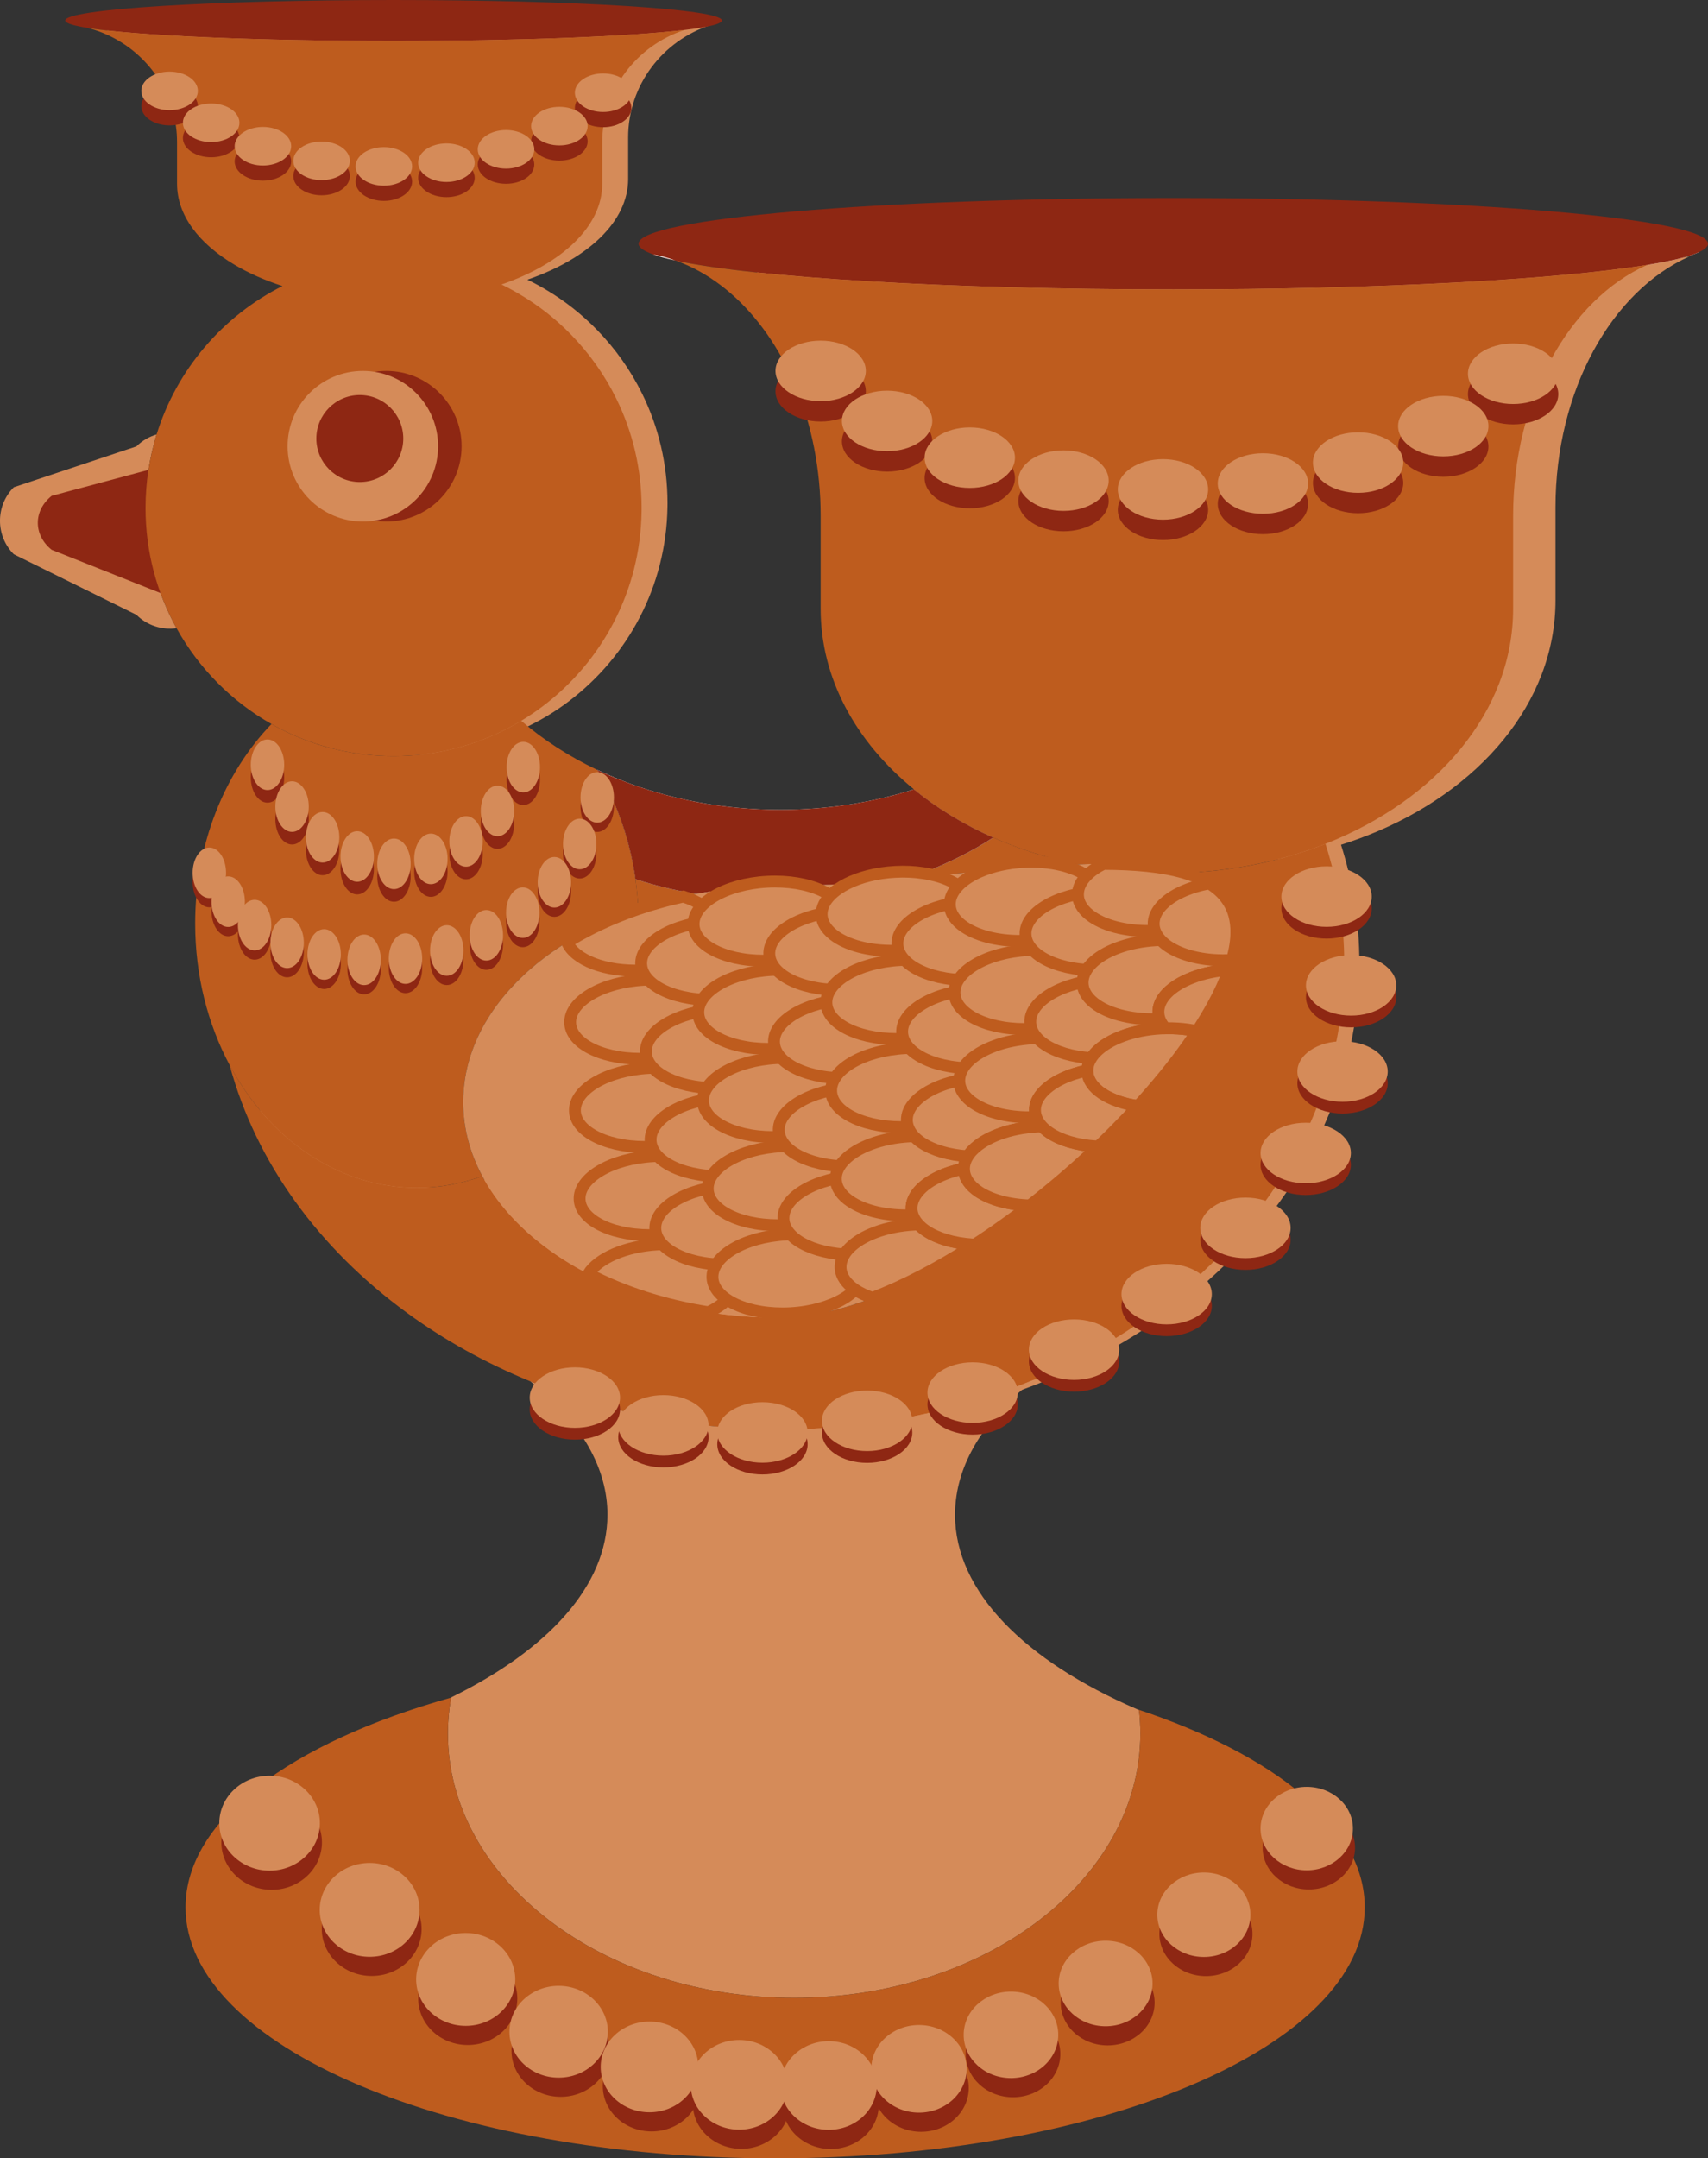 <?xml version="1.0" encoding="UTF-8"?><svg id="Layer_2" xmlns="http://www.w3.org/2000/svg" viewBox="0 0 432.59 546.36"><rect x="0" y="0" width="432.59" height="546.36" fill="#333333" stroke="none"/><defs><style>.cls-1{fill:#be5c1e;}.cls-1,.cls-2,.cls-3,.cls-4{stroke-width:0px;}.cls-2{fill:#fff;}.cls-3{fill:#8e2713;}.cls-4,.cls-5{fill:#d58b59;}.cls-5{stroke:#be5c1e;stroke-miterlimit:10;stroke-width:3px;}</style></defs><g id="_Слой_2_копия3_"><path class="cls-4" d="M344.28,243.78c0,35.44-18.92,67.22-48.88,88.84h-.01c-8.95,6.47-18.87,12.02-29.58,16.49-.01,0-.02.01-.03.02-19.34,8.06-41.2,12.61-64.35,12.61s-44.2-4.38-63.27-12.18h0c-11.38-4.65-21.9-10.51-31.32-17.4-22.17-16.18-38.2-37.97-44.85-62.68,9.96,18.68,27.48,31.08,47.43,31.08,5.77,0,11.33-1.04,16.57-2.96,11.21,20.92,40.66,35.85,75.22,35.85,44.22,0,115.77-67.54,115.77-97.69,0-7.99-5.03-12.55-13.24-14.94,12.86-.48,24.97-3.07,35.79-7.33,3.11,9.67,4.76,19.82,4.76,30.29Z"/><path class="cls-4" d="M427.91,64.9c-19.71,8.77-33.95,33.91-33.95,63.57v23.5c0,25.9-19.3,48.37-47.54,59.48-10.82,4.26-22.93,6.85-35.79,7.33h-.01c-.69-.2-1.41-.39-2.15-.56-.28-.07-.57-.13-.87-.19-.2-.05-.41-.09-.62-.13-.64-.13-1.29-.25-1.97-.36-.02,0-.05,0-.09-.01-.19-.03-.39-.06-.59-.09-.17-.03-.35-.05-.53-.08-.2-.03-.4-.05-.61-.08-.25-.04-.51-.07-.77-.1-.42-.05-.85-.1-1.29-.14-.43-.05-.87-.09-1.32-.13-.38-.03-.77-.06-1.16-.09-.41-.03-.84-.06-1.26-.09-.1,0-.2-.01-.3-.02-.26-.01-.51-.02-.77-.04-.09,0-.18,0-.27-.01-.04,0-.09,0-.13-.01-.08,0-.15,0-.23-.01-.14,0-.27,0-.41,0-1.65-.07-3.35-.1-5.1-.11h-.72c-.67,0-1.35.01-2.04.02-.33.01-.67.01-1,.02-.88.02-1.76.04-2.66.07h-.02c-7.61-1.53-14.8-3.83-21.45-6.78-7.46-3.31-14.23-7.43-20.08-12.21-14.65-11.95-23.63-28.01-23.63-45.67v-23.5c0-1.47-.04-2.93-.1-4.38-.57-11.81-3.39-22.79-7.9-32.14-4.37-9.08-10.32-16.63-17.33-21.93-3.54-2.68-7.35-4.78-11.36-6.22,19.83,4.28,68.77,7.31,126,7.31,52.13,0,97.38-2.52,120.02-6.21Z"/><path class="cls-4" d="M158.4,100.73c4.1,8.34,6.4,17.73,6.4,27.66,0,.32,0,.64-.01.95-.3,20.11-10.04,37.93-24.99,49.21-1.76,1.34-3.6,2.57-5.5,3.72-1,.6-2.03,1.18-3.08,1.73-4.17,2.2-8.62,3.95-13.29,5.16-5.09,1.34-10.44,2.05-15.95,2.05-9.4,0-18.31-2.06-26.31-5.76-1.57-.72-3.11-1.51-4.61-2.37-10.08-5.71-18.43-14.12-24.05-24.26-5.01-9.01-7.85-19.39-7.85-30.43,0-6.48.98-12.73,2.8-18.61,5.09-16.42,16.74-29.97,31.88-37.57-4.53-1.47-8.64-3.3-12.19-5.42-9-5.34-14.51-12.53-14.51-20.44v-10.52c0-.65-.03-1.31-.06-1.96-.35-5.28-2.08-10.2-4.85-14.38-2.69-4.07-6.34-7.45-10.65-9.82-2.17-1.2-4.51-2.14-6.97-2.78,12.18,1.91,42.23,3.27,77.37,3.27,32.01,0,59.8-1.13,73.7-2.78-12.1,3.92-20.85,15.18-20.85,28.45v10.52c0,10.76-10.2,20.19-25.52,25.47,1.58.76,3.12,1.59,4.62,2.48,4.8,2.83,9.18,6.28,13.04,10.25,4.61,4.73,8.48,10.18,11.43,16.18Z"/><path class="cls-4" d="M162.66,99.71c4.1,8.34,6.4,17.73,6.4,27.66,0,.32,0,.64-.01.95-.3,20.11-10.04,37.93-24.99,49.21-1.76,1.34-3.6,2.57-5.5,3.72-1,.6-2.03,1.18-3.08,1.73-4.17,2.2-8.62,3.95-13.29,5.16-5.09,1.34-10.44,2.05-15.95,2.05-9.4,0-18.31-2.06-26.31-5.76-1.57-.72-3.11-1.51-4.61-2.37-10.08-5.71-18.43-14.12-24.05-24.26-5.01-9.01-7.85-19.39-7.85-30.43,0-6.48.98-12.73,2.8-18.61,5.09-16.42,16.74-29.97,31.88-37.57-4.53-1.47-8.64-3.3-12.19-5.42-9-5.34-14.51-12.53-14.51-20.44v-10.52c0-.65-.03-1.31-.06-1.96-.35-5.28-2.08-10.2-4.85-14.38-2.69-4.07-6.34-7.45-10.65-9.82-2.17-1.2-4.51-2.14-6.97-2.78,12.18,1.91,42.23,3.27,77.37,3.27,32.01,0,59.8-1.13,73.7-2.78-12.1,3.92-20.85,15.18-20.85,28.45v10.52c0,10.76-10.2,20.19-25.52,25.47,1.58.76,3.12,1.59,4.62,2.48,4.8,2.83,9.18,6.28,13.04,10.25,4.61,4.73,8.48,10.18,11.43,16.18Z"/><path class="cls-1" d="M176.38,226.29c-1.12.21-2.23.43-3.33.67-.99.21-1.97.44-2.93.68-.97.23-1.93.48-2.88.75-.89.24-1.77.5-2.64.77-.17.05-.34.1-.51.16-.82.25-1.63.52-2.44.79-.12-2.56-.36-5.08-.71-7.55,4.94,1.59,10.09,2.85,15.44,3.73Z"/><path class="cls-1" d="M273.01,218.79c-1.41.05-2.85.11-4.3.18-.01,0-.01,0-.01,0-2.83-.67-6.07-.96-9.5-.78-4.05.22-7.77,1.07-10.81,2.36h-.02c-3.78.35-7.61.73-11.42,1.11h0c-1.06-.28-2.18-.51-3.35-.67,6.48-2.42,12.51-5.44,17.97-8.98,6.65,2.95,13.84,5.25,21.45,6.78Z"/><path class="cls-2" d="M233.59,220.99c1.17.16,2.29.39,3.35.67-2.45.24-4.89.49-7.32.72-.01.01-.02.01-.03.01-2.54.25-5.08.48-7.59.7-1.25.11-2.5.22-3.74.31-1.25.1-2.48.2-3.7.28-.84.06-1.67.12-2.5.17-.78.05-1.57.1-2.34.14-1.68.1-3.33.18-4.95.25,0,0,0-.01,0,0-1.12.04-2.22.07-3.3.1-1.39.03-2.75.05-4.09.05-.88,0-1.76.01-2.64.03h-.1c-.69.02-1.38.04-2.07.07h-.02c-.35.01-.7.03-1.05.05-.49.02-.97.05-1.45.08-.22.01-.43.02-.65.04-.32.02-.65.05-.97.07-1.25.1-2.48.21-3.71.35h-.02c-.7.07-1.41.15-2.1.25-.6.07-1.19.15-1.79.24-1.48.21-2.95.45-4.4.72t-.02,0c-5.35-.88-10.5-2.14-15.44-3.73-1.32-9.3-4.24-17.95-8.44-25.52-.39-.73-.81-1.44-1.24-2.15,1.96.93,3.98,1.81,6.05,2.62,12.06,4.77,25.77,7.47,40.29,7.47,12.01,0,23.46-1.84,33.88-5.18,5.85,4.78,12.62,8.9,20.08,12.21-5.46,3.54-11.49,6.56-17.97,8.98Z"/><path class="cls-2" d="M268.7,218.97c-.81.04-1.63.09-2.45.14-.6.03-1.2.07-1.8.11-.59.04-1.18.07-1.77.12-1.3.09-2.62.19-3.95.29-.82.07-1.64.14-2.47.2-2.6.22-5.22.47-7.87.72,3.04-1.29,6.76-2.14,10.81-2.36,3.43-.18,6.67.11,9.5.78Z"/><path class="cls-1" d="M340.45,243.9c0,35.44-18.92,67.22-48.88,88.84h-.01c-8.95,6.47-18.87,12.02-29.58,16.49-.01,0-.02.01-.03.02-19.34,8.06-41.2,12.61-64.35,12.61s-44.2-4.38-63.27-12.18h0c-11.38-4.65-21.9-10.51-31.32-17.4-22.17-16.18-38.2-37.97-44.85-62.68,9.96,18.68,27.48,31.08,47.43,31.08,5.77,0,11.33-1.04,16.57-2.96,11.21,20.92,40.66,35.85,75.22,35.85,44.22,0,115.77-67.54,115.77-97.69,0-7.99-5.03-12.55-13.24-14.94,12.86-.48,24.97-3.07,35.79-7.33,3.11,9.67,4.76,19.82,4.76,30.29Z"/><path class="cls-2" d="M430.36,63.8c-2.48,1.16-6.98,2.26-13.18,3.26,4.17-1.86,8.59-2.99,13.18-3.26Z"/><path class="cls-3" d="M432.59,61.7c0,.72-.76,1.42-2.23,2.1-2.48,1.16-6.98,2.26-13.18,3.26-22.64,3.69-67.89,6.21-120.02,6.21-57.23,0-106.17-3.03-126-7.31t-.02-.01h-.02c-2.33-.51-4.26-1.03-5.75-1.57h-.01c-2.37-.86-3.63-1.76-3.63-2.68,0-6.4,60.63-11.58,135.43-11.58s135.43,5.18,135.43,11.58Z"/><path class="cls-2" d="M157.31,197.51c-1.63-.05-3.23-.21-4.81-.47-.39-.73-.81-1.44-1.24-2.15,1.96.93,3.98,1.81,6.05,2.62Z"/><path class="cls-2" d="M171.12,65.95c-2.33-.51-4.26-1.03-5.75-1.57,1.95.36,3.87.89,5.75,1.57Z"/><path class="cls-1" d="M161.65,230.11c-1.64.56-3.25,1.15-4.83,1.79-4.73,1.89-9.15,4.11-13.19,6.61-.76.47-1.5.95-2.23,1.44-.57.37-1.13.76-1.68,1.15-.63.45-1.25.9-1.86,1.36-.59.44-1.17.9-1.73,1.35-.08.06-.15.12-.21.17-.53.44-1.06.88-1.57,1.33-.57.49-1.12.98-1.65,1.48-.51.48-1.01.96-1.5,1.45-.07.06-.13.12-.19.19-.43.44-.86.88-1.27,1.33-2.41,2.57-4.49,5.29-6.23,8.13-.43.69-.83,1.38-1.21,2.08-.1.17-.19.35-.28.52-.38.71-.74,1.44-1.07,2.17-.28.6-.54,1.22-.79,1.84-.19.46-.37.93-.53,1.39-.17.46-.33.93-.48,1.4-.45,1.41-.82,2.85-1.11,4.3-.1.48-.19.97-.26,1.45-.05.33-.1.66-.14,1-.04.28-.08.55-.1.83-.05.37-.08.75-.11,1.12-.04.5-.07.99-.09,1.49-.02.5-.03,1-.03,1.5,0,6.59,1.71,12.9,4.84,18.74-5.24,1.92-10.8,2.96-16.57,2.96-19.95,0-37.47-12.4-47.43-31.08-5.52-10.35-8.72-22.64-8.72-35.81,0-20.16,7.49-38.24,19.33-50.51,1.5.86,3.04,1.65,4.61,2.37,8,3.7,16.91,5.76,26.31,5.76,5.51,0,10.86-.71,15.95-2.05,4.67-1.21,9.12-2.96,13.29-5.16,1.05-.55,2.08-1.13,3.08-1.73,5.59,4.81,12.08,9,19.26,12.42.43.71.85,1.42,1.24,2.15,4.2,7.57,7.12,16.22,8.44,25.52.35,2.47.59,4.99.71,7.55Z"/><path class="cls-3" d="M251.56,212.01c-5.46,3.54-11.49,6.56-17.97,8.98,0,0,0-.01-.01,0-1.3.49-2.62.95-3.96,1.39-.01.01-.02.01-.03.01-2.54.25-5.08.48-7.59.7-1.25.11-2.5.22-3.74.31-1.25.1-2.48.2-3.7.28-.84.06-1.67.12-2.5.17-.78.05-1.57.1-2.34.14-1.68.1-3.33.18-4.95.25,0,0,0-.01,0,0-1.12.04-2.22.07-3.3.1-1.39.03-2.75.05-4.09.05-.88,0-1.76.01-2.64.03h-.1c-.69.02-1.38.04-2.07.07h-.02c-.35.01-.7.03-1.05.05-.49.02-.97.05-1.45.08-.22.01-.43.02-.65.04-.32.02-.65.05-.97.07-1.25.1-2.48.21-3.71.35h-.02c-.7.07-1.41.15-2.1.25-.6.07-1.19.15-1.79.24-1.48.21-2.95.45-4.4.72t-.02,0c-5.35-.88-10.5-2.14-15.44-3.73-1.32-9.3-4.24-17.95-8.44-25.52-.39-.73-.81-1.44-1.24-2.15,1.96.93,3.98,1.81,6.05,2.62,12.06,4.77,25.77,7.47,40.29,7.47,12.01,0,23.46-1.84,33.88-5.18,5.85,4.78,12.62,8.9,20.08,12.21Z"/><path class="cls-4" d="M313.14,235.88c0,.27,0,.55-.02.83,0,.13-.01.25-.02.38,0,.13-.01.26-.03.39-.01.19-.03.39-.05.58-.02.24-.05.49-.09.75,0,.05-.01.1-.02.15-.02.18-.05.37-.08.55-.04.23-.09.47-.13.71-.06.3-.12.61-.19.92h0c-.07.32-.14.63-.22.94s-.17.62-.26.94c-.11.41-.23.82-.36,1.23h0c-.13.42-.27.82-.42,1.23-6.84.51-12.65,2.83-15.66,5.92-1.49,1.53-2.29,3.25-2.2,5.03.03.53.14,1.04.31,1.53.3.83.8,1.61,1.48,2.34-.37,0-.75.02-1.13.04-7.17.38-13.31,2.76-16.44,5.97-.48.49-.89,1.01-1.22,1.54-.63.99-.97,2.04-.99,3.12-4.81.99-8.76,2.91-11.06,5.28-1.5,1.53-2.3,3.25-2.2,5.02.03.52.13,1.03.31,1.52.29.83.79,1.62,1.46,2.34-.37,0-.74.02-1.12.04-7.17.38-13.31,2.76-16.43,5.97-.5.5-.91,1.02-1.24,1.56-.62.99-.96,2.03-.97,3.1-4.8,1-8.76,2.92-11.07,5.29-1.49,1.53-2.29,3.24-2.2,5.02.03.52.13,1.02.31,1.51.29.83.79,1.62,1.46,2.34.53.58,1.18,1.13,1.92,1.63,2.79,1.87,6.96,3.13,11.75,3.44.17.01.35.02.53.03-.21.14-.41.27-.62.4-.08.06-.17.12-.25.17-.16.1-.32.2-.48.3-.16.11-.32.21-.48.3-.4.25-.8.5-1.2.75-1.21.76-2.43,1.49-3.64,2.19-.41.24-.81.47-1.21.7-.8.47-1.6.92-2.4,1.36-.53.29-1.05.57-1.57.85-1.05.56-2.1,1.1-3.14,1.63-.46.23-.92.46-1.38.68-.37.18-.73.36-1.1.53-.59.29-1.19.57-1.78.84-.24.11-.49.22-.73.33-.79.35-1.57.7-2.36,1.03-.53.23-1.06.45-1.59.67-.28.11-.56.22-.83.33-.37.15-.73.29-1.1.43h-.01s-.05.02-.08.03c-.79.3-1.57.59-2.36.87-.05.02-.09.03-.14.05-.34.12-.69.24-1.03.35-.7.24-1.4.47-2.1.69-1.51.47-3,.89-4.48,1.25-.5.12-.99.24-1.48.35-.38.09-.75.17-1.12.24-.38.08-.75.15-1.12.22-.37.07-.74.14-1.11.2-.3.05-.59.1-.89.14-.29.05-.57.09-.85.13-.42.06-.84.12-1.26.16-.23.03-.46.05-.69.08-.23.02-.46.05-.68.07h-.05c-.47.04-.94.08-1.41.1-.38.03-.76.05-1.14.06h-.04c-.1,0-.21,0-.32,0-.42.01-.84.02-1.26.02-.86,0-1.71-.01-2.56-.03-.52-.01-1.03-.02-1.54-.04-.09,0-.17-.01-.25-.01-.16-.01-.32-.01-.47-.02-.69-.03-1.37-.06-2.06-.1-.53-.03-1.07-.07-1.6-.11-.37-.02-.73-.05-1.09-.08-.04,0-.08-.01-.11-.01-1.32-.11-2.62-.24-3.91-.39-1.47-.17-2.93-.37-4.37-.6-.7-.11-1.4-.22-2.09-.34-.76-.14-1.5-.28-2.25-.43-.29-.05-.57-.1-.86-.16-.28-.06-.56-.12-.84-.19-.74-.15-1.47-.31-2.2-.48-.76-.18-1.51-.37-2.26-.56-.52-.14-1.03-.27-1.55-.42-.43-.12-.86-.24-1.28-.36-.49-.14-.98-.28-1.47-.44-.18-.05-.36-.11-.54-.16-.92-.29-1.83-.59-2.73-.9-.6-.2-1.19-.41-1.78-.63-.53-.19-1.05-.39-1.56-.58-.22-.09-.44-.18-.66-.26-.48-.19-.96-.38-1.43-.58-.6-.25-1.19-.5-1.77-.76-.54-.23-1.07-.47-1.59-.71-.05-.02-.11-.05-.16-.07-.58-.27-1.14-.55-1.71-.82-.57-.28-1.13-.56-1.68-.85-.38-.2-.75-.39-1.13-.59-.37-.2-.74-.41-1.11-.61-.37-.21-.73-.42-1.1-.62-.36-.21-.72-.42-1.08-.64-.35-.21-.71-.43-1.06-.65-.35-.21-.7-.43-1.04-.65-.7-.45-1.38-.9-2.04-1.36-.49-.34-.97-.67-1.44-1.02-.47-.34-.94-.68-1.4-1.04-.33-.25-.66-.51-.99-.77-.86-.68-1.69-1.37-2.5-2.09-.34-.3-.68-.6-1.02-.91-.37-.34-.74-.69-1.1-1.04-.29-.27-.58-.56-.86-.84-1.27-1.27-2.45-2.57-3.55-3.9-.24-.29-.47-.57-.7-.86-.47-.59-.93-1.2-1.37-1.81-.01-.01-.02-.03-.03-.04-.18-.26-.36-.51-.54-.77-.26-.37-.51-.74-.75-1.12-.24-.35-.46-.71-.68-1.07-.48-.78-.93-1.56-1.36-2.36-3.13-5.84-4.84-12.15-4.84-18.74,0-.5.01-1,.03-1.5.02-.5.05-.99.09-1.49.03-.37.06-.75.11-1.12.02-.28.06-.55.1-.83.04-.34.09-.67.14-1,.08-.49.16-.97.26-1.45.29-1.45.66-2.89,1.11-4.3.15-.47.31-.94.48-1.4.17-.47.34-.93.53-1.39.25-.62.51-1.24.79-1.84.34-.73.69-1.45,1.07-2.17.09-.17.18-.35.28-.52.38-.7.78-1.4,1.21-2.08,1.74-2.84,3.82-5.56,6.23-8.13.41-.45.84-.89,1.27-1.33.06-.07.12-.13.19-.19.49-.49.99-.97,1.5-1.45.53-.5,1.08-.99,1.65-1.48.51-.45,1.04-.89,1.57-1.33.06-.05.13-.11.21-.17.56-.45,1.14-.91,1.73-1.35.61-.46,1.23-.91,1.86-1.36.55-.39,1.11-.78,1.68-1.15.73-.49,1.47-.97,2.23-1.44,4.04-2.5,8.46-4.72,13.19-6.61,1.58-.64,3.19-1.23,4.83-1.79.81-.27,1.62-.54,2.44-.79.17-.06.34-.11.51-.16.87-.27,1.75-.52,2.64-.77.95-.26,1.91-.52,2.88-.75.97-.24,1.95-.47,2.93-.68,1.1-.24,2.21-.46,3.33-.67t.02,0c1.45-.27,2.92-.51,4.4-.72.6-.09,1.19-.17,1.79-.24.7-.09,1.4-.17,2.1-.25h.02c1.23-.14,2.46-.25,3.71-.35.32-.02.65-.05.97-.07.22-.02.43-.03.65-.04.48-.03.96-.06,1.45-.08.35-.02.7-.04,1.05-.05h.02c.69-.03,1.38-.05,2.07-.07h.1c.88-.02,1.76-.03,2.64-.03,1.34,0,2.7-.02,4.09-.05,1.08-.02,2.18-.06,3.3-.1,0-.01,0,0,0,0,1.62-.07,3.27-.15,4.95-.25.77-.04,1.56-.09,2.34-.14.83-.05,1.66-.11,2.5-.17,1.22-.08,2.45-.18,3.7-.28,1.24-.09,2.49-.2,3.74-.31,2.51-.22,5.05-.45,7.59-.7.01,0,.02,0,.03-.01,2.43-.23,4.87-.48,7.32-.72h0c3.81-.38,7.64-.76,11.42-1.11h.02c2.65-.25,5.27-.5,7.87-.72.83-.06,1.65-.13,2.47-.2,1.33-.1,2.65-.2,3.95-.29.59-.05,1.18-.08,1.77-.12.6-.04,1.2-.08,1.8-.11.82-.05,1.64-.1,2.45-.14,0,0,0,0,.01,0,1.45-.07,2.89-.13,4.3-.18h.02c.9-.03,1.78-.05,2.66-.07.33-.01.67-.01,1-.02.69-.01,1.37-.02,2.04-.02h.72c1.75.01,3.45.04,5.1.11.14,0,.28,0,.41,0,.08.01.15.01.23.01.04.01.09.01.13.01.09.01.18.01.27.01.26.02.51.03.77.04.07.01.14.01.21.02h.09c.43.03.85.06,1.26.09.39.03.78.06,1.16.09.45.04.89.08,1.32.13.44.04.87.09,1.29.14.26.03.52.06.77.1.2.03.41.05.61.08.18.03.36.05.53.08.2.03.4.06.59.09.04.01.07.01.09.01.68.11,1.33.23,1.97.36.21.04.42.08.62.13.3.06.59.12.87.19.74.17,1.45.36,2.15.56h.01c.34.1.68.2,1.01.31.17.05.33.11.49.17.14.05.29.1.43.15.22.08.44.16.65.24.28.1.55.21.81.33.27.11.53.22.78.34.25.12.5.24.74.35.25.14.5.26.74.4.23.13.46.26.68.4h.01c.23.14.45.28.66.42.06.04.12.08.17.12.16.1.31.21.47.33.2.15.41.3.6.46.19.15.37.31.55.47,0,.01.02.01.02.02.19.16.37.33.54.51.17.17.34.35.51.53.16.18.31.36.47.55.15.19.29.38.43.58.06.08.11.16.17.24.05.08.11.16.16.24.1.15.2.31.3.48,0,0,.01,0,.01.01.08.14.16.28.24.43.11.19.21.39.3.59.09.18.16.36.24.54.08.18.15.36.21.55.07.18.13.37.19.57.06.19.12.38.17.58.01.03.02.06.02.09.07.28.14.57.19.86.06.3.11.61.15.92v.06c.04.3.07.59.09.9.01.11.01.23.02.35.01.11.01.22.01.34,0,.17,0,.34,0,.51Z"/><path class="cls-5" d="M181.55,234.65c.09,1.78-.71,3.49-2.2,5.02-3.13,3.21-9.27,5.59-16.44,5.97-.07,0-.13.01-.2.01-9.29.46-17.19-2.62-19.08-7.14,4.04-2.5,8.46-4.72,13.19-6.61,1.58-.64,3.19-1.23,4.83-1.79.81-.27,1.62-.54,2.44-.79.17-.06.34-.11.51-.16.87-.27,1.75-.52,2.64-.77.95-.26,1.91-.52,2.88-.75.97-.24,1.95-.47,2.93-.68,1.85.58,3.48,1.32,4.81,2.21,1.66,1.12,2.84,2.46,3.37,3.94.19.5.29,1.01.32,1.54Z"/><ellipse class="cls-5" cx="163.58" cy="258" rx="19.2" ry="9.98" transform="translate(-13.58 9.13) rotate(-3.07)"/><ellipse class="cls-5" cx="164.78" cy="280.33" rx="19.2" ry="9.98" transform="translate(-14.77 9.22) rotate(-3.07)"/><ellipse class="cls-5" cx="165.97" cy="302.65" rx="19.2" ry="9.98" transform="translate(-15.97 9.32) rotate(-3.07)"/><path class="cls-5" d="M186.34,323.95c.09,1.78-.71,3.49-2.2,5.02-1.18,1.21-2.79,2.3-4.73,3.21-11.22-1.74-21.54-5.1-30.41-9.7,2.49-3.94,9.38-7.03,17.63-7.47.38-.02.75-.04,1.12-.04,6.1-.15,11.51,1.22,14.9,3.5.74.5,1.39,1.05,1.92,1.63,1.07,1.15,1.69,2.45,1.77,3.85Z"/><ellipse class="cls-5" cx="181.56" cy="243.09" rx="19.2" ry="9.98" transform="translate(-12.75 10.07) rotate(-3.07)"/><ellipse class="cls-5" cx="182.76" cy="265.42" rx="19.2" ry="9.98" transform="translate(-13.95 10.17) rotate(-3.07)"/><ellipse class="cls-5" cx="183.95" cy="287.76" rx="19.2" ry="9.98" transform="translate(-15.14 10.26) rotate(-3.07)"/><ellipse class="cls-5" cx="185.15" cy="310.1" rx="19.2" ry="9.98" transform="translate(-16.34 10.36) rotate(-3.07)"/><ellipse class="cls-5" cx="194.83" cy="233.17" rx="19.2" ry="9.98" transform="translate(-12.2 10.77) rotate(-3.07)"/><ellipse class="cls-5" cx="196.03" cy="255.5" rx="19.2" ry="9.98" transform="translate(-13.4 10.86) rotate(-3.07)"/><ellipse class="cls-5" cx="197.23" cy="277.82" rx="19.2" ry="9.98" transform="translate(-14.59 10.96) rotate(-3.07)"/><ellipse class="cls-5" cx="198.42" cy="300.14" rx="19.2" ry="9.98" transform="translate(-15.78 11.05) rotate(-3.07)"/><ellipse class="cls-5" cx="199.62" cy="322.47" rx="19.2" ry="9.98" transform="translate(-16.98 11.15) rotate(-3.07)"/><ellipse class="cls-5" cx="214.01" cy="240.58" rx="19.2" ry="9.98" transform="translate(-12.57 11.8) rotate(-3.07)"/><ellipse class="cls-5" cx="215.21" cy="262.92" rx="19.2" ry="9.98" transform="translate(-13.77 11.9) rotate(-3.07)"/><ellipse class="cls-5" cx="216.41" cy="285.25" rx="19.2" ry="9.98" transform="translate(-14.96 12) rotate(-3.07)"/><path class="cls-5" d="M234.57,311.59c-3.13,3.21-9.27,5.58-16.44,5.97-.37.02-.74.03-1.1.04-1.08.03-2.14,0-3.17-.06-4.79-.31-8.95-1.57-11.74-3.45-.75-.5-1.4-1.05-1.93-1.63-.67-.73-1.16-1.51-1.46-2.34-.17-.48-.27-.98-.3-1.5-.09-1.78.71-3.5,2.2-5.03,2.31-2.37,6.27-4.29,11.07-5.28,1.7-.35,3.5-.59,5.37-.69.07,0,.14-.01.21-.01,6.46-.31,12.24,1.08,15.8,3.48-1.49,1.53-2.29,3.24-2.2,5.02.03.52.13,1.02.31,1.51.29.83.79,1.62,1.46,2.34.53.58,1.18,1.13,1.92,1.63Z"/><path class="cls-5" d="M246.45,229.64c.1,1.78-.71,3.49-2.2,5.02-2.3,2.37-6.26,4.29-11.06,5.28-1.69.35-3.5.59-5.37.69-.07,0-.14.01-.21.01-6.47.31-12.25-1.08-15.81-3.47-2.22-1.5-3.58-3.38-3.69-5.48-.01-.13-.01-.26-.01-.39.04-1.64.83-3.22,2.21-4.63,1.08-1.11,2.52-2.12,4.25-2.99,3.25-1.63,7.5-2.73,12.19-2.98,2.39-.13,4.7-.02,6.83.29.01-.01.01,0,.01,0,1.17.16,2.29.39,3.35.67h0c2.28.6,4.26,1.46,5.82,2.51,1.66,1.11,2.83,2.44,3.36,3.93.19.5.29,1.01.32,1.54Z"/><ellipse class="cls-5" cx="228.48" cy="252.99" rx="19.2" ry="9.98" transform="translate(-13.22 12.6) rotate(-3.07)"/><ellipse class="cls-5" cx="229.68" cy="275.31" rx="19.2" ry="9.98" transform="translate(-14.41 12.69) rotate(-3.07)"/><path class="cls-5" d="M246.36,291.14c-.5.5-.91,1.02-1.24,1.56-.62.99-.96,2.03-.97,3.1-4.8,1-8.76,2.92-11.07,5.29-1.49,1.53-2.29,3.24-2.2,5.02.03.52.13,1.02.31,1.51-6.46.3-12.25-1.09-15.8-3.48-2.22-1.49-3.57-3.37-3.68-5.47-.01-.12-.01-.24-.01-.36.01-1.07.35-2.12.98-3.11.32-.53.74-1.05,1.23-1.55,3.11-3.21,9.26-5.59,16.43-5.98.37-.02.74-.04,1.11-.04,1.08-.03,2.13-.01,3.15.06,4.8.31,8.97,1.57,11.76,3.45Z"/><path class="cls-5" d="M246.85,315.06c-.29.19-.58.38-.87.57-8.34,5.32-16.81,9.78-24.99,12.92-1.69-.56-3.18-1.26-4.4-2.08-2.22-1.5-3.58-3.38-3.69-5.48-.06-1.19.28-2.35.96-3.45.33-.54.75-1.07,1.24-1.57,3.13-3.21,9.27-5.59,16.44-5.97.37-.02.74-.04,1.11-.04.53.58,1.18,1.13,1.92,1.63,2.79,1.87,6.96,3.13,11.75,3.44.17.01.35.02.53.03Z"/><ellipse class="cls-5" cx="246.46" cy="238.07" rx="19.2" ry="9.98" transform="translate(-12.39 13.54) rotate(-3.07)"/><ellipse class="cls-5" cx="247.66" cy="260.41" rx="19.2" ry="9.98" transform="translate(-13.59 13.63) rotate(-3.07)"/><path class="cls-5" d="M262.45,282.79c.29.83.79,1.62,1.46,2.34-.37,0-.74.02-1.12.04-7.17.38-13.31,2.76-16.43,5.97-.5.5-.91,1.02-1.24,1.56-4.79-.31-8.96-1.57-11.75-3.45-.74-.5-1.38-1.04-1.92-1.62-.67-.72-1.16-1.51-1.45-2.34-.18-.49-.28-.99-.31-1.51-.1-1.78.7-3.49,2.2-5.02,2.3-2.37,6.25-4.29,11.06-5.29,1.69-.35,3.5-.59,5.37-.69.07,0,.15-.01.22-.01,6.46-.31,12.24,1.08,15.8,3.48-1.5,1.53-2.3,3.25-2.2,5.02.03.52.13,1.03.31,1.52Z"/><path class="cls-5" d="M260.82,305.14c-1.65,1.28-3.32,2.54-5,3.75t-.01.01c-2.46,1.79-4.93,3.51-7.44,5.17l-1.52.99c-.18-.01-.36-.02-.53-.03-4.79-.31-8.96-1.57-11.75-3.44-.74-.5-1.39-1.05-1.92-1.63-.67-.72-1.17-1.51-1.46-2.34-.18-.49-.28-.99-.31-1.51-.09-1.78.71-3.49,2.2-5.02,2.31-2.37,6.27-4.29,11.07-5.29,0,.12,0,.24.01.36.11,2.1,1.46,3.98,3.68,5.48,3.03,2.03,7.67,3.34,12.98,3.5Z"/><path class="cls-5" d="M278.9,227.13c.1,1.78-.71,3.5-2.2,5.03-2.31,2.37-6.26,4.28-11.06,5.28-1.69.35-3.5.59-5.37.69-.07,0-.14.01-.21.01-6.47.31-12.25-1.08-15.81-3.48-2.22-1.49-3.57-3.37-3.68-5.47-.01-.13-.01-.27-.01-.4.04-1.63.82-3.21,2.21-4.62,1.34-1.39,3.27-2.63,5.6-3.62h.02c3.04-1.29,6.76-2.14,10.81-2.36,3.43-.18,6.67.11,9.5.78,0,0,0,0,.01,0,2.57.62,4.8,1.54,6.51,2.69,1.66,1.11,2.83,2.45,3.36,3.93.19.5.29,1.01.32,1.54Z"/><ellipse class="cls-5" cx="260.93" cy="250.48" rx="19.2" ry="9.98" transform="translate(-13.04 14.33) rotate(-3.07)"/><path class="cls-5" d="M277.61,266.31c-.48.49-.89,1.01-1.22,1.54-.63.99-.97,2.04-.99,3.12-4.81.99-8.76,2.91-11.06,5.28-1.5,1.53-2.3,3.25-2.2,5.02.03.52.13,1.03.31,1.52-6.46.31-12.25-1.09-15.8-3.48-2.22-1.49-3.58-3.37-3.69-5.47-.01-.12-.01-.25-.01-.37.02-1.07.36-2.12.99-3.11.32-.53.73-1.05,1.22-1.55,3.13-3.21,9.27-5.58,16.43-5.97.38-.02.76-.04,1.13-.04,1.07-.03,2.11,0,3.12.06h.01c4.8.3,8.96,1.57,11.76,3.45Z"/><path class="cls-5" d="M278.17,290.22c-.39.38-.79.75-1.18,1.12-.91.86-1.83,1.7-2.76,2.54h-.01c-2.28,2.09-4.6,4.11-6.99,6.1-1.29,1.08-2.59,2.14-3.9,3.19-.83.67-1.65,1.3-2.49,1.97h-.02c-5.31-.16-9.95-1.47-12.98-3.5-2.22-1.5-3.57-3.38-3.68-5.48-.01-.12-.01-.24-.01-.36.01-1.07.35-2.11.97-3.1.33-.54.74-1.06,1.24-1.56,3.12-3.21,9.26-5.59,16.43-5.97.38-.02.75-.04,1.12-.04.53.58,1.17,1.12,1.91,1.62,2.79,1.88,6.96,3.14,11.76,3.44.19.01.39.02.59.03Z"/><ellipse class="cls-5" cx="278.91" cy="235.57" rx="19.2" ry="9.98" transform="translate(-12.21 15.27) rotate(-3.07)"/><path class="cls-5" d="M293.7,257.96c.3.83.8,1.61,1.48,2.34-.37,0-.75.02-1.13.04-7.17.38-13.31,2.76-16.44,5.97-.48.49-.89,1.01-1.22,1.54-4.8-.3-8.97-1.56-11.77-3.45-.73-.49-1.37-1.02-1.9-1.6-.67-.72-1.17-1.51-1.47-2.34-.18-.49-.28-1-.31-1.53-.1-1.78.71-3.49,2.2-5.02,2.31-2.37,6.26-4.28,11.06-5.28,1.69-.35,3.5-.59,5.37-.69.07,0,.15-.01.22-.01,6.46-.31,12.24,1.08,15.8,3.47-1.49,1.53-2.29,3.25-2.2,5.03.03.53.14,1.04.31,1.53Z"/><path class="cls-5" d="M310.66,227.62c-1.72,3.28-6.46,6.04-12.57,7.31-1.69.35-3.5.59-5.37.69-.07,0-.14.01-.21.01-6.47.31-12.25-1.08-15.81-3.47-2.22-1.5-3.57-3.38-3.68-5.48,0-.13,0-.26,0-.39.03-1.64.82-3.21,2.21-4.63,1.07-1.11,2.51-2.12,4.23-2.98,7.89.02,14.89.64,20.44,2.26h.01c2.4.7,4.53,1.59,6.34,2.69s3.31,2.42,4.42,3.99Z"/><path class="cls-5" d="M311.67,244.25h0c-.13.42-.27.82-.42,1.23-6.84.51-12.65,2.83-15.66,5.92-1.49,1.53-2.29,3.25-2.2,5.03.03.53.14,1.04.31,1.53-6.46.3-12.25-1.09-15.8-3.48-2.22-1.49-3.58-3.37-3.69-5.47-.01-.13-.01-.25-.01-.38.02-1.07.37-2.12.99-3.11.33-.53.74-1.04,1.22-1.54,3.13-3.21,9.27-5.58,16.44-5.97.38-.02.76-.04,1.14-.04,1.06-.03,2.1-.01,3.11.06,6.05.38,11.11,2.29,13.66,5.04.35.38.66.77.91,1.18Z"/><path class="cls-5" d="M303.19,261.04c-.63.94-1.27,1.9-1.95,2.86-.06.09-.12.17-.18.26-1.94,2.76-4.09,5.57-6.4,8.39-2.02,2.47-4.17,4.95-6.44,7.43-3.68-.53-6.85-1.65-9.12-3.17-2.22-1.5-3.58-3.38-3.69-5.48-.01-.12-.01-.24-.01-.36.02-1.08.36-2.13.99-3.12.33-.53.74-1.05,1.22-1.54,3.13-3.21,9.27-5.59,16.44-5.97.38-.02.76-.04,1.13-.04,1.07-.03,2.11,0,3.12.06,1.72.11,3.36.34,4.89.68Z"/><path class="cls-5" d="M288.22,279.98c-1.81,1.98-3.69,3.96-5.64,5.92-1.04,1.06-2.11,2.11-3.19,3.15-.4.39-.81.79-1.22,1.17-.2-.01-.4-.02-.59-.03-4.8-.3-8.97-1.56-11.76-3.44-.74-.5-1.38-1.04-1.91-1.62-.67-.72-1.17-1.51-1.46-2.34-.18-.49-.28-1-.31-1.52-.1-1.77.7-3.49,2.2-5.02,2.3-2.37,6.25-4.29,11.06-5.28,0,.12,0,.24.01.36.11,2.1,1.47,3.98,3.69,5.48,2.27,1.52,5.44,2.64,9.12,3.17Z"/><path class="cls-5" d="M313.14,235.88c0,2.19-.38,4.59-1.11,7.14-.04.01-.09.01-.13.01-.38.02-.76.04-1.14.04-6.09.15-11.49-1.23-14.88-3.5-.73-.49-1.37-1.03-1.89-1.6-.68-.72-1.18-1.51-1.48-2.34-.18-.5-.29-1.01-.32-1.54-.09-1.78.71-3.49,2.2-5.02,2.43-2.5,6.7-4.5,11.85-5.44,1.81,1.1,3.31,2.42,4.42,3.99.91,1.25,1.58,2.65,1.99,4.23.32,1.24.49,2.57.49,4.03Z"/><path class="cls-5" d="M311.25,245.48c-.99,2.82-2.35,5.8-4.04,8.89-1.19,2.17-2.53,4.4-4.02,6.67-1.53-.34-3.17-.57-4.89-.68-1.01-.07-2.05-.09-3.12-.06-.68-.73-1.18-1.51-1.48-2.34-.17-.49-.28-1-.31-1.53-.09-1.78.71-3.5,2.2-5.03,3.01-3.09,8.82-5.41,15.66-5.92Z"/><path class="cls-1" d="M417.18,67.06c-19.71,8.77-33.95,33.91-33.95,63.57v23.5c0,25.9-19.3,48.37-47.54,59.48-10.82,4.26-22.93,6.85-35.79,7.33h-.01c-.69-.2-1.41-.39-2.15-.56-.28-.07-.57-.13-.87-.19-.2-.05-.41-.09-.62-.13-.64-.13-1.29-.25-1.97-.36-.02,0-.05,0-.09-.01-.19-.03-.39-.06-.59-.09-.17-.03-.35-.05-.53-.08-.2-.03-.4-.05-.61-.08-.25-.04-.51-.07-.77-.1-.42-.05-.85-.1-1.29-.14-.43-.05-.87-.09-1.32-.13-.38-.03-.77-.06-1.16-.09-.41-.03-.84-.06-1.26-.09-.1,0-.2-.01-.3-.02-.26-.01-.51-.02-.77-.04-.09,0-.18,0-.27-.01-.04,0-.09,0-.13-.01-.08,0-.15,0-.23-.01-.14,0-.27,0-.41,0-1.65-.07-3.35-.1-5.1-.11h-.72c-.67,0-1.35.01-2.04.02-.33.01-.67.01-1,.02-.88.02-1.76.04-2.66.07h-.02c-7.61-1.53-14.8-3.83-21.45-6.78-7.46-3.31-14.23-7.43-20.08-12.21-14.65-11.95-23.63-28.01-23.63-45.67v-23.5c0-1.47-.04-2.93-.1-4.38-.57-11.81-3.39-22.79-7.9-32.14-4.37-9.08-10.32-16.63-17.33-21.93-3.54-2.68-7.35-4.78-11.36-6.22,19.83,4.28,68.77,7.31,126,7.31,52.13,0,97.38-2.52,120.02-6.21Z"/><path class="cls-3" d="M182.84,5.18c0,.32-.46.63-1.37.94-1.52.52-4.28,1.01-8.09,1.46-13.9,1.65-41.69,2.78-73.7,2.78-35.14,0-65.19-1.36-77.37-3.27h-.01s-.01-.01-.02-.01c-1.43-.23-2.61-.46-3.53-.7-1.46-.39-2.23-.79-2.23-1.2C16.52,2.31,53.75,0,99.68,0s83.16,2.31,83.16,5.18Z"/><path class="cls-4" d="M44.71,159.02c-3.61.5-7.4-.63-10.16-3.39l-31.05-15.32c-4.67-4.67-4.67-12.3,0-16.97l31.05-10.34c1.48-1.48,3.24-2.48,5.11-3.02-1.82,5.88-2.8,12.13-2.8,18.61,0,11.04,2.84,21.42,7.85,30.43Z"/><path class="cls-3" d="M54.29,154.24c-3.61.4-7.4-.51-10.16-2.73l-31.05-12.33c-4.67-3.76-4.67-9.9,0-13.66l31.05-8.32c1.48-1.19,3.24-2,5.11-2.43-1.82,4.73-2.8,9.76-2.8,14.98,0,8.88,2.84,17.24,7.85,24.49Z"/><path class="cls-1" d="M156.1,100.93c4.1,8.34,6.4,17.73,6.4,27.66,0,.32,0,.64-.01.95-.3,20.11-10.04,37.93-24.99,49.21-1.76,1.34-3.6,2.57-5.5,3.72-1,.6-2.03,1.18-3.08,1.73-4.17,2.2-8.62,3.95-13.29,5.16-5.09,1.34-10.44,2.05-15.95,2.05-9.4,0-18.31-2.06-26.31-5.76-1.57-.72-3.11-1.51-4.61-2.37-10.08-5.71-18.43-14.12-24.05-24.26-5.01-9.01-7.85-19.39-7.85-30.43,0-6.48.98-12.73,2.8-18.61,5.09-16.42,16.74-29.97,31.88-37.57-4.53-1.47-8.64-3.3-12.19-5.42-9-5.34-14.51-12.53-14.51-20.44v-10.52c0-.65-.03-1.31-.06-1.96-.35-5.28-2.08-10.2-4.85-14.38-2.69-4.07-6.34-7.45-10.65-9.82-2.17-1.2-4.51-2.14-6.97-2.78,12.18,1.91,42.23,3.27,77.37,3.27,32.01,0,59.8-1.13,73.7-2.78-12.1,3.92-20.85,15.18-20.85,28.45v10.52c0,10.76-10.2,20.19-25.52,25.47,1.58.76,3.12,1.59,4.62,2.48,4.8,2.83,9.18,6.28,13.04,10.25,4.61,4.73,8.48,10.18,11.43,16.18Z"/><circle class="cls-3" cx="97.85" cy="112.96" r="19.06"/><circle class="cls-4" cx="91.9" cy="112.96" r="19.06"/><path class="cls-4" d="M288.82,438.83c0,36.95-39.26,66.9-87.69,66.9s-87.69-29.95-87.69-66.9c0-3.08.28-6.13.81-9.1,0-.02.01-.03.01-.05,24.52-12.01,39.59-28.3,39.59-46.23,0-.33,0-.65-.01-.97-.37-11.96-7.43-23.15-19.51-32.8,19.07,7.8,40.55,12.18,63.27,12.18s45.01-4.55,64.35-12.61c-11.46,8.99-18.53,19.35-19.84,30.42-.15,1.25-.23,2.51-.23,3.78,0,19.45,17.72,36.96,46.01,49.18.19.08.38.17.58.25.23,1.96.35,3.95.35,5.95Z"/><path class="cls-1" d="M345.65,482.82c0,35.1-66.85,63.54-149.33,63.54s-149.33-28.44-149.33-63.54c0-22.19,26.74-41.73,67.26-53.09-.53,2.97-.81,6.02-.81,9.1,0,36.95,39.26,66.9,87.69,66.9s87.69-29.95,87.69-66.9c0-2-.12-3.99-.35-5.95-.2-.08-.39-.17-.58-.25,35.15,11.62,57.76,29.78,57.76,50.19Z"/><ellipse class="cls-3" cx="207.85" cy="99.05" rx="11.44" ry="7.66"/><ellipse class="cls-3" cx="224.68" cy="111.72" rx="11.44" ry="7.66"/><ellipse class="cls-3" cx="245.62" cy="121.01" rx="11.44" ry="7.66"/><ellipse class="cls-3" cx="269.36" cy="126.83" rx="11.44" ry="7.66"/><ellipse class="cls-3" cx="294.55" cy="129.05" rx="11.44" ry="7.66"/><ellipse class="cls-3" cx="319.86" cy="127.56" rx="11.44" ry="7.66"/><ellipse class="cls-3" cx="343.97" cy="122.26" rx="11.44" ry="7.66"/><ellipse class="cls-3" cx="365.54" cy="113.03" rx="11.44" ry="7.66"/><ellipse class="cls-3" cx="383.23" cy="99.77" rx="11.44" ry="7.66"/><ellipse class="cls-4" cx="207.85" cy="93.89" rx="11.44" ry="7.66"/><ellipse class="cls-4" cx="224.68" cy="106.56" rx="11.44" ry="7.66"/><ellipse class="cls-4" cx="245.62" cy="115.86" rx="11.44" ry="7.66"/><ellipse class="cls-4" cx="269.36" cy="121.67" rx="11.44" ry="7.66"/><ellipse class="cls-4" cx="294.55" cy="123.89" rx="11.44" ry="7.66"/><ellipse class="cls-4" cx="319.86" cy="122.4" rx="11.44" ry="7.66"/><ellipse class="cls-4" cx="343.97" cy="117.1" rx="11.44" ry="7.66"/><ellipse class="cls-4" cx="365.54" cy="107.87" rx="11.44" ry="7.66"/><ellipse class="cls-4" cx="383.23" cy="94.61" rx="11.44" ry="7.66"/><ellipse class="cls-3" cx="145.6" cy="356.77" rx="11.44" ry="7.66"/><ellipse class="cls-3" cx="168.02" cy="363.8" rx="11.44" ry="7.66"/><ellipse class="cls-3" cx="193.11" cy="365.59" rx="11.44" ry="7.66"/><ellipse class="cls-3" cx="219.62" cy="362.65" rx="11.44" ry="7.66"/><ellipse class="cls-3" cx="246.34" cy="355.5" rx="11.44" ry="7.66"/><ellipse class="cls-3" cx="272.03" cy="344.63" rx="11.44" ry="7.66"/><ellipse class="cls-3" cx="295.48" cy="330.57" rx="11.44" ry="7.66"/><ellipse class="cls-3" cx="315.44" cy="313.8" rx="11.44" ry="7.66"/><ellipse class="cls-3" cx="330.7" cy="294.85" rx="11.44" ry="7.66"/><ellipse class="cls-3" cx="340.03" cy="274.22" rx="11.44" ry="7.66"/><ellipse class="cls-3" cx="342.2" cy="252.41" rx="11.44" ry="7.66"/><ellipse class="cls-3" cx="335.98" cy="229.94" rx="11.44" ry="7.66"/><ellipse class="cls-4" cx="145.6" cy="353.79" rx="11.44" ry="7.66"/><ellipse class="cls-4" cx="168.02" cy="360.82" rx="11.44" ry="7.66"/><ellipse class="cls-4" cx="193.11" cy="362.61" rx="11.44" ry="7.66"/><ellipse class="cls-4" cx="219.62" cy="359.67" rx="11.44" ry="7.66"/><ellipse class="cls-4" cx="246.34" cy="352.52" rx="11.44" ry="7.66"/><ellipse class="cls-4" cx="272.03" cy="341.65" rx="11.44" ry="7.66"/><ellipse class="cls-4" cx="295.48" cy="327.59" rx="11.44" ry="7.66"/><ellipse class="cls-4" cx="315.44" cy="310.82" rx="11.44" ry="7.66"/><ellipse class="cls-4" cx="330.7" cy="291.87" rx="11.44" ry="7.66"/><ellipse class="cls-4" cx="340.03" cy="271.24" rx="11.44" ry="7.66"/><ellipse class="cls-4" cx="342.2" cy="249.43" rx="11.44" ry="7.66"/><ellipse class="cls-4" cx="335.98" cy="226.96" rx="11.44" ry="7.66"/><ellipse class="cls-3" cx="42.95" cy="26.86" rx="7.16" ry="4.88"/><ellipse class="cls-3" cx="53.48" cy="34.93" rx="7.16" ry="4.88"/><ellipse class="cls-3" cx="66.59" cy="40.85" rx="7.16" ry="4.88"/><ellipse class="cls-3" cx="81.45" cy="44.55" rx="7.16" ry="4.88"/><ellipse class="cls-3" cx="97.22" cy="45.97" rx="7.16" ry="4.88"/><ellipse class="cls-3" cx="113.07" cy="45.02" rx="7.16" ry="4.88"/><ellipse class="cls-3" cx="128.16" cy="41.64" rx="7.16" ry="4.88"/><ellipse class="cls-3" cx="141.67" cy="35.77" rx="7.16" ry="4.88"/><ellipse class="cls-3" cx="152.75" cy="27.32" rx="7.16" ry="4.88"/><ellipse class="cls-4" cx="42.95" cy="23.01" rx="7.16" ry="4.88"/><ellipse class="cls-4" cx="53.48" cy="31.08" rx="7.16" ry="4.88"/><ellipse class="cls-4" cx="66.59" cy="37.01" rx="7.16" ry="4.88"/><ellipse class="cls-4" cx="81.45" cy="40.71" rx="7.16" ry="4.88"/><ellipse class="cls-4" cx="97.22" cy="42.12" rx="7.16" ry="4.88"/><ellipse class="cls-4" cx="113.07" cy="41.18" rx="7.16" ry="4.88"/><ellipse class="cls-4" cx="128.16" cy="37.8" rx="7.16" ry="4.88"/><ellipse class="cls-4" cx="141.67" cy="31.92" rx="7.16" ry="4.88"/><ellipse class="cls-4" cx="152.75" cy="23.47" rx="7.16" ry="4.88"/><ellipse class="cls-3" cx="68.8" cy="466.37" rx="12.74" ry="12.01"/><ellipse class="cls-3" cx="94.14" cy="488.31" rx="12.64" ry="11.88"/><ellipse class="cls-3" cx="118.47" cy="505.92" rx="12.55" ry="11.75"/><ellipse class="cls-3" cx="142.01" cy="519.17" rx="12.46" ry="11.62"/><ellipse class="cls-3" cx="165.03" cy="528.07" rx="12.36" ry="11.48"/><ellipse class="cls-3" cx="187.75" cy="532.6" rx="12.27" ry="11.35"/><ellipse class="cls-3" cx="210.41" cy="532.77" rx="12.17" ry="11.22"/><ellipse class="cls-3" cx="233.28" cy="528.55" rx="12.08" ry="11.09"/><ellipse class="cls-3" cx="256.57" cy="519.95" rx="11.98" ry="10.95"/><ellipse class="cls-3" cx="280.54" cy="506.95" rx="11.89" ry="10.82"/><ellipse class="cls-3" cx="305.43" cy="489.54" rx="11.79" ry="10.69"/><ellipse class="cls-3" cx="331.49" cy="467.73" rx="11.7" ry="10.56"/><ellipse class="cls-4" cx="68.28" cy="461.52" rx="12.74" ry="12.01"/><ellipse class="cls-4" cx="93.62" cy="483.46" rx="12.64" ry="11.88"/><ellipse class="cls-4" cx="117.95" cy="501.07" rx="12.55" ry="11.75"/><ellipse class="cls-4" cx="141.49" cy="514.32" rx="12.46" ry="11.62"/><ellipse class="cls-4" cx="164.5" cy="523.22" rx="12.36" ry="11.48"/><ellipse class="cls-4" cx="187.22" cy="527.75" rx="12.27" ry="11.35"/><ellipse class="cls-4" cx="209.89" cy="527.92" rx="12.17" ry="11.22"/><ellipse class="cls-4" cx="232.75" cy="523.7" rx="12.08" ry="11.09"/><ellipse class="cls-4" cx="256.05" cy="515.1" rx="11.98" ry="10.95"/><ellipse class="cls-4" cx="280.02" cy="502.1" rx="11.89" ry="10.82"/><ellipse class="cls-4" cx="304.91" cy="484.69" rx="11.79" ry="10.69"/><ellipse class="cls-4" cx="330.96" cy="462.88" rx="11.7" ry="10.56"/><ellipse class="cls-3" cx="67.75" cy="196.79" rx="4.23" ry="6.4"/><ellipse class="cls-3" cx="73.97" cy="207.38" rx="4.23" ry="6.4"/><ellipse class="cls-3" cx="81.71" cy="215.15" rx="4.23" ry="6.4"/><ellipse class="cls-3" cx="90.47" cy="220.01" rx="4.23" ry="6.4"/><ellipse class="cls-3" cx="99.78" cy="221.87" rx="4.23" ry="6.4"/><ellipse class="cls-3" cx="109.13" cy="220.63" rx="4.23" ry="6.4"/><ellipse class="cls-3" cx="118.03" cy="216.19" rx="4.23" ry="6.4"/><ellipse class="cls-3" cx="126" cy="208.48" rx="4.23" ry="6.4"/><ellipse class="cls-3" cx="132.54" cy="197.39" rx="4.23" ry="6.4"/><ellipse class="cls-4" cx="67.75" cy="193.59" rx="4.23" ry="6.4"/><ellipse class="cls-4" cx="73.97" cy="204.18" rx="4.23" ry="6.4"/><ellipse class="cls-4" cx="81.71" cy="211.95" rx="4.23" ry="6.4"/><ellipse class="cls-4" cx="90.47" cy="216.81" rx="4.23" ry="6.4"/><ellipse class="cls-4" cx="99.78" cy="218.67" rx="4.23" ry="6.4"/><ellipse class="cls-4" cx="109.13" cy="217.42" rx="4.23" ry="6.4"/><ellipse class="cls-4" cx="118.03" cy="212.99" rx="4.23" ry="6.4"/><ellipse class="cls-4" cx="126" cy="205.28" rx="4.23" ry="6.4"/><ellipse class="cls-4" cx="132.54" cy="194.19" rx="4.23" ry="6.4"/><ellipse class="cls-3" cx="53.02" cy="223.28" rx="4.23" ry="6.4"/><ellipse class="cls-3" cx="57.79" cy="230.6" rx="4.23" ry="6.4"/><ellipse class="cls-3" cx="64.49" cy="236.53" rx="4.23" ry="6.4"/><ellipse class="cls-3" cx="72.72" cy="241" rx="4.23" ry="6.4"/><ellipse class="cls-3" cx="82.1" cy="243.95" rx="4.23" ry="6.4"/><ellipse class="cls-3" cx="92.22" cy="245.31" rx="4.23" ry="6.4"/><ellipse class="cls-3" cx="102.7" cy="245" rx="4.23" ry="6.4"/><ellipse class="cls-3" cx="113.15" cy="242.96" rx="4.23" ry="6.4"/><ellipse class="cls-3" cx="123.18" cy="239.1" rx="4.23" ry="6.4"/><ellipse class="cls-3" cx="132.4" cy="233.37" rx="4.23" ry="6.4"/><ellipse class="cls-3" cx="140.41" cy="225.69" rx="4.23" ry="6.4"/><ellipse class="cls-3" cx="146.83" cy="215.99" rx="4.23" ry="6.4"/><ellipse class="cls-3" cx="151.26" cy="204.2" rx="4.23" ry="6.4"/><ellipse class="cls-4" cx="53.02" cy="220.94" rx="4.23" ry="6.4"/><ellipse class="cls-4" cx="57.79" cy="228.25" rx="4.23" ry="6.4"/><ellipse class="cls-4" cx="64.49" cy="234.18" rx="4.23" ry="6.4"/><ellipse class="cls-4" cx="72.72" cy="238.66" rx="4.23" ry="6.4"/><ellipse class="cls-4" cx="82.1" cy="241.61" rx="4.23" ry="6.4"/><ellipse class="cls-4" cx="92.22" cy="242.97" rx="4.23" ry="6.4"/><ellipse class="cls-4" cx="102.7" cy="242.66" rx="4.23" ry="6.4"/><ellipse class="cls-4" cx="113.15" cy="240.61" rx="4.23" ry="6.4"/><ellipse class="cls-4" cx="123.18" cy="236.76" rx="4.23" ry="6.4"/><ellipse class="cls-4" cx="132.4" cy="231.03" rx="4.23" ry="6.4"/><ellipse class="cls-4" cx="140.41" cy="223.34" rx="4.23" ry="6.4"/><ellipse class="cls-4" cx="146.83" cy="213.64" rx="4.23" ry="6.4"/><ellipse class="cls-4" cx="151.26" cy="201.85" rx="4.23" ry="6.4"/><circle class="cls-3" cx="91.13" cy="111.01" r="11.01"/></g></svg>